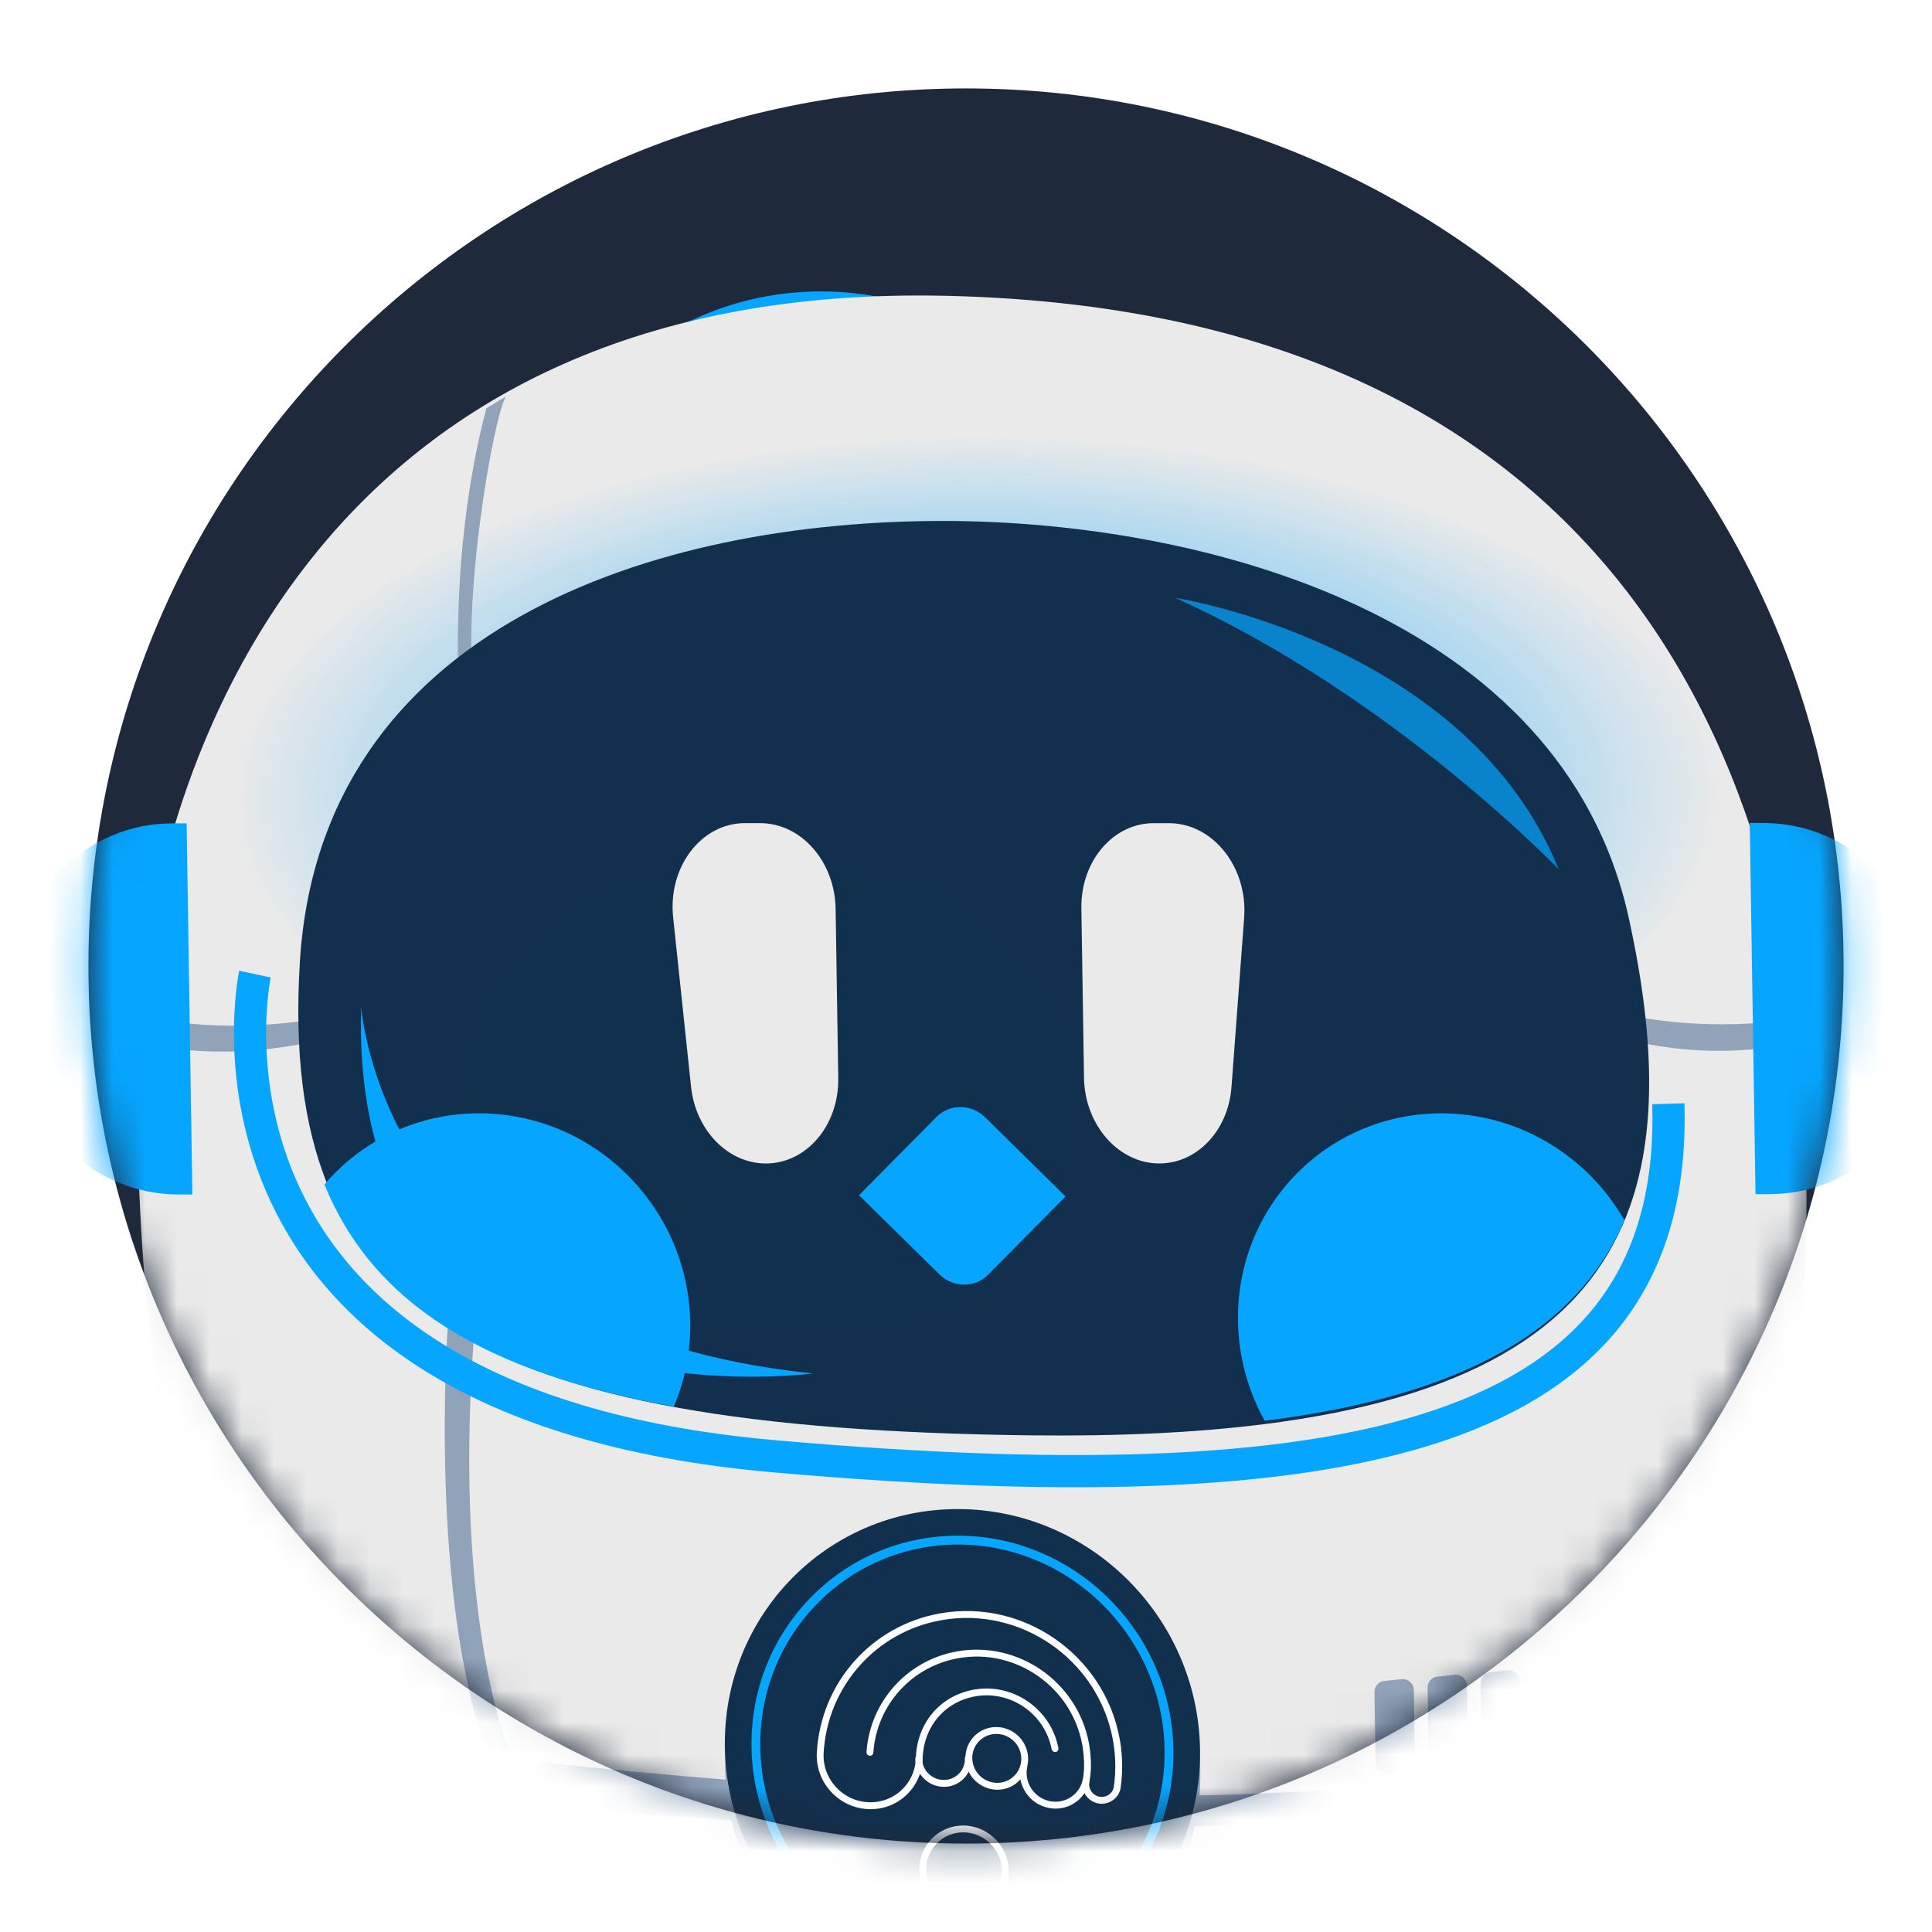 <svg width="60" height="60" viewBox="0 0 60 60" fill="none" xmlns="http://www.w3.org/2000/svg">
<g clip-path="url(#clip0_7140_25442)">
<path d="M30 60C46.576 60 60 46.576 60 30C60 13.424 46.576 0 30 0C13.424 0 0 13.424 0 30C0 46.576 13.424 60 30 60Z" fill="white"/>
<path d="M30 57.254C45.051 57.254 57.254 45.051 57.254 30C57.254 14.949 45.051 2.746 30 2.746C14.949 2.746 2.746 14.949 2.746 30C2.746 45.051 14.949 57.254 30 57.254Z" fill="#1E293B"/>
<mask id="mask0_7140_25442" style="mask-type:luminance" maskUnits="userSpaceOnUse" x="2" y="2" width="56" height="56">
<path d="M30 57.254C45.051 57.254 57.254 45.051 57.254 30C57.254 14.949 45.051 2.746 30 2.746C14.949 2.746 2.746 14.949 2.746 30C2.746 45.051 14.949 57.254 30 57.254Z" fill="white"/>
</mask>
<g mask="url(#mask0_7140_25442)">
<g filter="url(#filter0_d_7140_25442)">
<path d="M25.82 19.17C31.071 19.184 35.26 14.916 35.177 9.636C35.093 4.357 30.768 0.065 25.517 0.051C20.265 0.036 16.076 4.305 16.16 9.584C16.243 14.864 20.568 19.156 25.82 19.17Z" fill="#06A5FF"/>
</g>
<g filter="url(#filter1_d_7140_25442)">
<path d="M37.696 17.096C40.794 17.104 43.266 14.586 43.216 11.472C43.167 8.357 40.616 5.825 37.518 5.817C34.42 5.808 31.948 8.326 31.997 11.441C32.047 14.556 34.598 17.087 37.696 17.096Z" fill="#06A5FF"/>
</g>
<path d="M56.086 38.516C55.947 43.543 54.909 49.04 52.852 54.025C52.698 54.398 52.538 54.768 52.373 55.136C48.439 63.862 41.247 70.736 30.108 70.215C19.905 69.737 12.242 64.645 8.002 54.941C7.807 54.495 7.619 54.038 7.439 53.572C5.464 48.473 4.368 42.204 4.262 34.767C4.207 34.045 4.196 33.183 4.249 32.218C4.264 31.961 4.282 31.696 4.305 31.425C5.019 23.137 10.218 8.741 29.406 9.187C51.99 9.711 56.424 26.384 56.086 38.516Z" fill="#EAEAEA"/>
<path d="M56.086 38.516C55.947 43.543 54.909 49.04 52.852 54.025C52.698 54.398 52.538 54.768 52.373 55.136C48.439 63.862 41.247 70.736 30.108 70.215C19.905 69.737 12.242 64.645 8.002 54.941C7.807 54.495 7.619 54.038 7.439 53.572C5.464 48.473 4.368 42.204 4.262 34.767C4.207 34.045 4.196 33.183 4.249 32.218C4.264 31.961 4.282 31.696 4.305 31.425C5.019 23.137 10.218 8.741 29.406 9.187C51.99 9.711 56.424 26.384 56.086 38.516Z" fill="url(#paint0_radial_7140_25442)"/>
<path d="M9.943 31.622L9.901 32.313C7.898 32.76 5.957 32.783 4.086 32.327C4.101 32.068 4.119 31.801 4.143 31.528C6.054 31.929 7.986 31.961 9.943 31.622Z" fill="#90A3B9"/>
<path d="M55.972 32.36C53.808 32.81 51.681 32.718 49.595 32.006L49.585 31.314C51.697 31.854 53.802 31.955 55.9 31.614C55.928 31.861 55.951 32.111 55.972 32.36Z" fill="#90A3B9"/>
<path d="M52.95 53.886C52.794 54.263 52.633 54.637 52.466 55.008C38.281 57.658 23.295 57.255 7.796 54.896C7.6 54.446 7.412 53.985 7.232 53.514C24.064 55.935 40.592 56.953 52.95 53.886Z" fill="#90A3B9"/>
<path d="M15.711 12.315C15.312 12.96 14.314 18.817 14.739 21.542L14.282 21.887C14.282 21.887 13.882 17.329 15.104 12.679L15.711 12.315Z" fill="#90A3B9"/>
<path d="M13.905 41.19C13.905 41.19 13.299 49.586 15.18 54.575L15.992 54.87C15.992 54.87 14.029 50.777 14.719 41.494L13.907 41.19L13.905 41.19Z" fill="#90A3B9"/>
<path d="M30.023 62.412C34.098 62.425 37.345 59.108 37.276 55.004C37.207 50.9 33.848 47.563 29.773 47.55C25.698 47.538 22.451 50.855 22.52 54.959C22.589 59.063 25.948 62.4 30.023 62.412Z" fill="#90A3B9"/>
<path d="M30.015 61.728C34.09 61.741 37.337 58.424 37.268 54.32C37.199 50.216 33.84 46.879 29.765 46.866C25.69 46.854 22.442 50.171 22.511 54.275C22.58 58.379 25.94 61.716 30.015 61.728Z" fill="#11304E"/>
<g filter="url(#filter2_d_7140_25442)">
<path d="M30.008 60.904C26.395 60.892 23.404 57.919 23.339 54.276C23.273 50.634 26.158 47.681 29.771 47.692C33.383 47.704 36.375 50.677 36.44 54.32C36.505 57.962 33.62 60.916 30.008 60.904ZM29.776 47.968C26.315 47.956 23.549 50.788 23.612 54.277C23.674 57.767 26.542 60.617 30.003 60.629C33.464 60.64 36.23 57.809 36.167 54.319C36.104 50.829 33.237 47.979 29.776 47.968Z" fill="#06A5FF"/>
</g>
<path d="M31.141 55.567C30.614 55.659 30.103 55.304 30 54.775C29.898 54.246 30.245 53.741 30.772 53.649C31.298 53.557 31.81 53.913 31.912 54.441C32.014 54.97 31.667 55.476 31.141 55.567ZM30.812 53.86C30.4 53.931 30.129 54.327 30.209 54.739C30.288 55.152 30.688 55.428 31.1 55.357C31.512 55.285 31.784 54.89 31.704 54.478C31.624 54.065 31.225 53.788 30.812 53.86Z" fill="white"/>
<path d="M32.968 56.152C32.836 56.175 32.697 56.175 32.556 56.144C32.268 56.084 32.019 55.915 31.856 55.668C31.694 55.423 31.634 55.132 31.69 54.849C31.701 54.791 31.756 54.755 31.814 54.766C31.872 54.779 31.91 54.835 31.898 54.893C31.854 55.122 31.901 55.355 32.032 55.551C32.164 55.748 32.364 55.886 32.596 55.935C33.074 56.035 33.536 55.731 33.629 55.256C33.727 54.752 33.607 54.161 33.605 54.155C33.263 52.377 31.543 51.185 29.77 51.495C28.312 51.749 27.224 52.956 27.122 54.43C27.117 54.489 27.067 54.532 27.008 54.526C26.949 54.52 26.906 54.469 26.91 54.41C27.019 52.841 28.179 51.555 29.73 51.284C31.619 50.954 33.45 52.225 33.814 54.117C33.818 54.142 33.944 54.754 33.838 55.3C33.75 55.749 33.396 56.076 32.97 56.151L32.968 56.152Z" fill="white"/>
<path d="M32.785 54.409C32.728 54.418 32.672 54.379 32.66 54.321C32.449 53.225 31.387 52.489 30.294 52.68C29.331 52.849 28.672 53.636 28.653 54.639C28.652 54.698 28.605 54.744 28.546 54.742C28.487 54.739 28.441 54.689 28.441 54.631C28.462 53.525 29.191 52.658 30.253 52.472C31.462 52.26 32.637 53.075 32.869 54.286C32.88 54.344 32.843 54.399 32.785 54.41L32.785 54.409Z" fill="white"/>
<path d="M29.964 59.477C29.198 59.475 28.565 58.848 28.551 58.081C28.537 57.315 29.148 56.692 29.914 56.694C30.68 56.697 31.313 57.324 31.327 58.09C31.34 58.857 30.729 59.48 29.964 59.477ZM29.918 56.906C29.269 56.904 28.751 57.431 28.762 58.081C28.774 58.73 29.312 59.26 29.96 59.263C30.608 59.265 31.127 58.738 31.115 58.088C31.104 57.439 30.566 56.909 29.918 56.906Z" fill="white"/>
<path d="M29.469 55.479C29.424 55.487 29.378 55.491 29.33 55.492C29.095 55.495 28.87 55.407 28.698 55.24C28.53 55.077 28.432 54.859 28.425 54.626C28.424 54.566 28.469 54.518 28.527 54.519C28.586 54.519 28.634 54.566 28.636 54.624C28.641 54.799 28.714 54.965 28.842 55.088C28.972 55.212 29.141 55.281 29.321 55.278C29.688 55.274 29.977 54.971 29.966 54.606C29.965 54.547 30.011 54.498 30.068 54.498C30.127 54.499 30.176 54.546 30.177 54.604C30.19 55.04 29.881 55.407 29.465 55.479L29.469 55.479Z" fill="white"/>
<path d="M34.323 56.009C34.245 56.023 34.163 56.021 34.081 56.002C33.924 55.964 33.79 55.867 33.704 55.73C33.618 55.594 33.591 55.434 33.626 55.278C33.639 55.22 33.696 55.186 33.753 55.2C33.811 55.214 33.846 55.272 33.834 55.33C33.811 55.429 33.829 55.532 33.884 55.619C33.939 55.708 34.025 55.77 34.126 55.794C34.334 55.844 34.54 55.718 34.588 55.513C34.682 54.888 34.622 54.342 34.555 53.993C34.083 51.537 31.702 49.886 29.248 50.314C27.2 50.671 25.69 52.377 25.577 54.461C25.561 54.839 25.694 55.203 25.951 55.488C26.21 55.777 26.565 55.947 26.95 55.969C27.74 56.016 28.409 55.413 28.44 54.626C28.442 54.567 28.492 54.521 28.551 54.526C28.61 54.53 28.654 54.58 28.653 54.639C28.615 55.543 27.848 56.236 26.943 56.183C26.5 56.157 26.093 55.961 25.794 55.629C25.5 55.302 25.348 54.882 25.366 54.447C25.484 52.263 27.064 50.478 29.208 50.103C31.777 49.654 34.269 51.383 34.764 53.955C34.835 54.321 34.897 54.895 34.798 55.55C34.798 55.553 34.798 55.556 34.797 55.557C34.743 55.796 34.552 55.966 34.325 56.007L34.323 56.009Z" fill="white"/>
<g filter="url(#filter3_d_7140_25442)">
<path d="M50.41 38.002C48.987 41.314 45.555 43.44 39.23 44.232C37.162 44.491 34.785 44.607 32.069 44.577C27.7 44.526 24.047 44.261 21.035 43.715C15.119 42.646 11.683 40.502 10.179 36.811C9.412 34.93 9.147 32.647 9.311 29.901C9.933 19.491 20.33 16.155 29.374 16.179C37.322 16.2 48.504 19.085 50.58 28.495C51.419 32.302 51.492 35.493 50.41 38.002Z" fill="#12304E"/>
</g>
<path d="M21.45 34.267C22.841 33.623 24.368 33.336 26.265 34.273" stroke="#11304E" stroke-width="14" stroke-miterlimit="10" stroke-linecap="round"/>
<path d="M21.435 41.063C21.45 41.997 21.267 42.885 20.925 43.685C15.013 42.616 11.579 40.473 10.076 36.785C11.233 35.425 12.959 34.57 14.896 34.575C18.451 34.585 21.378 37.489 21.435 41.063Z" fill="#06A5FF"/>
<path d="M50.449 37.898C49.027 41.208 45.597 43.332 39.276 44.123C38.764 43.202 38.464 42.148 38.447 41.029C38.39 37.455 41.226 34.566 44.781 34.576C47.193 34.583 49.316 35.922 50.449 37.898Z" fill="#06A5FF"/>
<path d="M45.531 61.043L41.949 61.475C41.018 61.587 40.184 60.853 40.169 59.909C40.156 59.113 40.736 58.444 41.52 58.35L45.102 57.918C46.033 57.806 46.867 58.54 46.882 59.484C46.894 60.28 46.315 60.949 45.531 61.043Z" stroke="#90A3B9" stroke-width="3" stroke-miterlimit="10"/>
<g style="mix-blend-mode:screen">
<path d="M11.218 31.27C11.218 31.27 11.875 41.298 25.246 42.653C25.246 42.653 10.794 44.62 11.218 31.27Z" fill="#06A5FF"/>
</g>
<g style="mix-blend-mode:screen" opacity="0.71">
<path d="M36.493 18.565C36.493 18.565 45.557 19.967 48.408 26.998C48.408 26.998 43.254 21.613 36.493 18.565Z" fill="#06A5FF"/>
</g>
<path d="M7.918 30.252C7.918 30.252 5.061 43.553 24.034 45.225C43.008 46.897 52.098 44.224 51.813 34.278" stroke="#06A5FF" stroke-miterlimit="10"/>
<g filter="url(#filter4_d_7140_25442)">
<path d="M23.78 36.133C22.605 36.13 21.604 35.101 21.461 33.748L20.905 28.489C20.739 26.921 21.78 25.56 23.142 25.563L23.616 25.564C24.884 25.567 25.929 26.759 25.951 28.226L26.033 33.483C26.056 34.949 25.046 36.136 23.78 36.133Z" fill="#EAEAEA"/>
</g>
<g filter="url(#filter5_d_7140_25442)">
<path d="M36 36.132C37.175 36.135 38.145 35.111 38.245 33.758L38.638 28.502C38.755 26.935 37.672 25.568 36.31 25.565L35.836 25.564C34.568 25.56 33.56 26.746 33.583 28.213L33.665 33.471C33.688 34.937 34.734 36.129 36 36.132Z" fill="#EAEAEA"/>
</g>
<path d="M-1.633 63.309C-1.979 63.584 -2.323 63.836 -2.661 64.063C-2.67 64.07 -2.679 64.076 -2.689 64.082C-3.052 64.326 -3.408 64.539 -3.752 64.719C-4.31 65.013 -4.837 65.221 -5.317 65.326C-5.317 65.326 -5.823 38.585 4.585 43.883C4.942 44.066 5.263 44.27 5.548 44.495C5.563 44.507 5.58 44.52 5.595 44.533C5.693 44.611 5.787 44.693 5.878 44.779C5.916 44.813 5.952 44.847 5.987 44.883C10.266 49.154 3.844 58.994 -1.633 63.309Z" fill="#EAEAEA"/>
<g filter="url(#filter6_d_7140_25442)">
<path d="M5.397 49.867C4.577 53.028 2.504 57.966 -2.67 64.077C-3.032 64.32 -3.387 64.533 -3.729 64.713C-0.424 60.961 3.539 55.539 5.045 49.785C5.726 47.18 5.669 45.372 5.575 44.534L5.575 44.527C5.712 44.622 5.84 44.721 5.963 44.826C5.964 44.845 5.965 44.865 5.966 44.884C6.033 45.863 5.998 47.552 5.397 49.867Z" fill="white"/>
</g>
<path d="M62.768 63.323C63.123 63.6 63.475 63.853 63.819 64.082C63.829 64.089 63.839 64.095 63.849 64.102C64.219 64.347 64.582 64.562 64.931 64.744C65.499 65.041 66.032 65.251 66.515 65.359C66.515 65.359 66.184 38.618 55.942 43.863C55.59 44.045 55.275 44.247 54.998 44.47C54.983 44.483 54.967 44.495 54.952 44.508C54.856 44.585 54.765 44.667 54.676 44.752C54.64 44.786 54.605 44.821 54.571 44.856C50.425 49.105 57.156 58.979 62.768 63.323Z" fill="#EAEAEA"/>
<g filter="url(#filter7_d_7140_25442)">
<path d="M55.309 49.842C56.233 53.009 58.468 57.958 63.843 64.097C64.213 64.343 64.574 64.558 64.923 64.74C61.495 60.969 57.353 55.525 55.658 49.762C54.892 47.153 54.889 45.346 54.956 44.508L54.956 44.502C54.823 44.596 54.698 44.694 54.578 44.798C54.577 44.818 54.578 44.837 54.577 44.856C54.542 45.835 54.633 47.525 55.309 49.842Z" fill="white"/>
</g>
<path d="M26.677 37.119L29.083 34.688C29.491 34.275 30.168 34.279 30.591 34.697L33.092 37.157L30.686 39.588C30.278 40.001 29.602 39.997 29.177 39.579L26.677 37.119Z" fill="#06A5FF"/>
<path d="M5.36 25.57L5.796 25.57L5.974 37.097L5.538 37.096C2.845 37.09 0.625 34.883 0.583 32.172L0.557 30.471C0.515 27.76 2.667 25.564 5.36 25.571L5.36 25.57Z" fill="#06A5FF"/>
<path d="M54.955 37.085L54.519 37.084L54.34 25.558L54.777 25.559C57.469 25.565 59.69 27.772 59.732 30.483L59.758 32.183C59.8 34.895 57.648 37.09 54.955 37.084L54.955 37.085Z" fill="#06A5FF"/>
<path d="M43.645 55.02L43.102 55.079C42.901 55.1 42.722 54.941 42.719 54.736L42.685 52.547C42.682 52.371 42.811 52.225 42.983 52.206L43.526 52.147C43.727 52.125 43.906 52.285 43.91 52.489L43.943 54.679C43.946 54.854 43.818 55.001 43.645 55.02Z" fill="#90A3B9"/>
<path d="M45.295 54.884L44.752 54.943C44.551 54.964 44.372 54.805 44.369 54.6L44.335 52.411C44.332 52.235 44.461 52.089 44.633 52.07L45.176 52.011C45.377 51.989 45.556 52.149 45.559 52.353L45.593 54.543C45.596 54.718 45.467 54.865 45.295 54.884Z" fill="#90A3B9"/>
<path d="M46.946 54.747L46.404 54.806C46.203 54.827 46.023 54.668 46.02 54.463L45.986 52.274C45.983 52.098 46.112 51.952 46.285 51.933L46.827 51.874C47.028 51.852 47.208 52.012 47.211 52.216L47.245 54.406C47.247 54.581 47.119 54.728 46.946 54.747Z" fill="#90A3B9"/>
</g>
</g>
<defs>
<filter id="filter0_d_7140_25442" x="-6.842" y="-13.95" width="65.019" height="65.12" filterUnits="userSpaceOnUse" color-interpolation-filters="sRGB">
<feFlood flood-opacity="0" result="BackgroundImageFix"/>
<feColorMatrix in="SourceAlpha" type="matrix" values="0 0 0 0 0 0 0 0 0 0 0 0 0 0 0 0 0 0 127 0" result="hardAlpha"/>
<feMorphology radius="1" operator="dilate" in="SourceAlpha" result="effect1_dropShadow_7140_25442"/>
<feOffset dy="9"/>
<feGaussianBlur stdDeviation="11"/>
<feComposite in2="hardAlpha" operator="out"/>
<feColorMatrix type="matrix" values="0 0 0 0 0.024 0 0 0 0 0.647 0 0 0 0 1 0 0 0 0.7 0"/>
<feBlend mode="normal" in2="BackgroundImageFix" result="effect1_dropShadow_7140_25442"/>
<feBlend mode="normal" in="SourceGraphic" in2="effect1_dropShadow_7140_25442" result="shape"/>
</filter>
<filter id="filter1_d_7140_25442" x="8.997" y="-8.183" width="57.22" height="57.279" filterUnits="userSpaceOnUse" color-interpolation-filters="sRGB">
<feFlood flood-opacity="0" result="BackgroundImageFix"/>
<feColorMatrix in="SourceAlpha" type="matrix" values="0 0 0 0 0 0 0 0 0 0 0 0 0 0 0 0 0 0 127 0" result="hardAlpha"/>
<feMorphology radius="1" operator="dilate" in="SourceAlpha" result="effect1_dropShadow_7140_25442"/>
<feOffset dy="9"/>
<feGaussianBlur stdDeviation="11"/>
<feComposite in2="hardAlpha" operator="out"/>
<feColorMatrix type="matrix" values="0 0 0 0 0.024 0 0 0 0 0.647 0 0 0 0 1 0 0 0 0.7 0"/>
<feBlend mode="normal" in2="BackgroundImageFix" result="effect1_dropShadow_7140_25442"/>
<feBlend mode="normal" in="SourceGraphic" in2="effect1_dropShadow_7140_25442" result="shape"/>
</filter>
<filter id="filter2_d_7140_25442" x="17.677" y="42.032" width="24.424" height="24.531" filterUnits="userSpaceOnUse" color-interpolation-filters="sRGB">
<feFlood flood-opacity="0" result="BackgroundImageFix"/>
<feColorMatrix in="SourceAlpha" type="matrix" values="0 0 0 0 0 0 0 0 0 0 0 0 0 0 0 0 0 0 127 0" result="hardAlpha"/>
<feOffset/>
<feGaussianBlur stdDeviation="2.83"/>
<feColorMatrix type="matrix" values="0 0 0 0 0.133 0 0 0 0 0.608 0 0 0 0 1 0 0 0 1 0"/>
<feBlend mode="normal" in2="BackgroundImageFix" result="effect1_dropShadow_7140_25442"/>
<feBlend mode="normal" in="SourceGraphic" in2="effect1_dropShadow_7140_25442" result="shape"/>
</filter>
<filter id="filter3_d_7140_25442" x="-7.735" y="-0.821" width="75.951" height="62.403" filterUnits="userSpaceOnUse" color-interpolation-filters="sRGB">
<feFlood flood-opacity="0" result="BackgroundImageFix"/>
<feColorMatrix in="SourceAlpha" type="matrix" values="0 0 0 0 0 0 0 0 0 0 0 0 0 0 0 0 0 0 127 0" result="hardAlpha"/>
<feOffset/>
<feGaussianBlur stdDeviation="8.5"/>
<feColorMatrix type="matrix" values="0 0 0 0 0.133 0 0 0 0 0.608 0 0 0 0 1 0 0 0 1 0"/>
<feBlend mode="normal" in2="BackgroundImageFix" result="effect1_dropShadow_7140_25442"/>
<feBlend mode="normal" in="SourceGraphic" in2="effect1_dropShadow_7140_25442" result="shape"/>
</filter>
<filter id="filter4_d_7140_25442" x="15.228" y="19.903" width="16.465" height="21.89" filterUnits="userSpaceOnUse" color-interpolation-filters="sRGB">
<feFlood flood-opacity="0" result="BackgroundImageFix"/>
<feColorMatrix in="SourceAlpha" type="matrix" values="0 0 0 0 0 0 0 0 0 0 0 0 0 0 0 0 0 0 127 0" result="hardAlpha"/>
<feOffset/>
<feGaussianBlur stdDeviation="2.83"/>
<feColorMatrix type="matrix" values="0 0 0 0 0.133 0 0 0 0 0.608 0 0 0 0 1 0 0 0 1 0"/>
<feBlend mode="normal" in2="BackgroundImageFix" result="effect1_dropShadow_7140_25442"/>
<feBlend mode="normal" in="SourceGraphic" in2="effect1_dropShadow_7140_25442" result="shape"/>
</filter>
<filter id="filter5_d_7140_25442" x="27.923" y="19.904" width="16.384" height="21.889" filterUnits="userSpaceOnUse" color-interpolation-filters="sRGB">
<feFlood flood-opacity="0" result="BackgroundImageFix"/>
<feColorMatrix in="SourceAlpha" type="matrix" values="0 0 0 0 0 0 0 0 0 0 0 0 0 0 0 0 0 0 127 0" result="hardAlpha"/>
<feOffset/>
<feGaussianBlur stdDeviation="2.83"/>
<feColorMatrix type="matrix" values="0 0 0 0 0.133 0 0 0 0 0.608 0 0 0 0 1 0 0 0 1 0"/>
<feBlend mode="normal" in2="BackgroundImageFix" result="effect1_dropShadow_7140_25442"/>
<feBlend mode="normal" in="SourceGraphic" in2="effect1_dropShadow_7140_25442" result="shape"/>
</filter>
<filter id="filter6_d_7140_25442" x="-14.309" y="33.947" width="30.88" height="41.346" filterUnits="userSpaceOnUse" color-interpolation-filters="sRGB">
<feFlood flood-opacity="0" result="BackgroundImageFix"/>
<feColorMatrix in="SourceAlpha" type="matrix" values="0 0 0 0 0 0 0 0 0 0 0 0 0 0 0 0 0 0 127 0" result="hardAlpha"/>
<feOffset/>
<feGaussianBlur stdDeviation="5.29"/>
<feColorMatrix type="matrix" values="0 0 0 0 0.133 0 0 0 0 0.608 0 0 0 0 1 0 0 0 1 0"/>
<feBlend mode="normal" in2="BackgroundImageFix" result="effect1_dropShadow_7140_25442"/>
<feBlend mode="normal" in="SourceGraphic" in2="effect1_dropShadow_7140_25442" result="shape"/>
</filter>
<filter id="filter7_d_7140_25442" x="43.99" y="33.922" width="31.512" height="41.398" filterUnits="userSpaceOnUse" color-interpolation-filters="sRGB">
<feFlood flood-opacity="0" result="BackgroundImageFix"/>
<feColorMatrix in="SourceAlpha" type="matrix" values="0 0 0 0 0 0 0 0 0 0 0 0 0 0 0 0 0 0 127 0" result="hardAlpha"/>
<feOffset/>
<feGaussianBlur stdDeviation="5.29"/>
<feColorMatrix type="matrix" values="0 0 0 0 0.133 0 0 0 0 0.608 0 0 0 0 1 0 0 0 1 0"/>
<feBlend mode="normal" in2="BackgroundImageFix" result="effect1_dropShadow_7140_25442"/>
<feBlend mode="normal" in="SourceGraphic" in2="effect1_dropShadow_7140_25442" result="shape"/>
</filter>
<radialGradient id="paint0_radial_7140_25442" cx="0" cy="0" r="1" gradientUnits="userSpaceOnUse" gradientTransform="translate(30.383 24.704) rotate(89.562) scale(11.267 23.082)">
<stop stop-color="#06A5FF"/>
<stop offset="0.62" stop-color="#06A5FF" stop-opacity="0.38"/>
<stop offset="1" stop-color="#06A5FF" stop-opacity="0"/>
</radialGradient>
<clipPath id="clip0_7140_25442">
<rect width="60" height="60" fill="white"/>
</clipPath>
</defs>
</svg>
